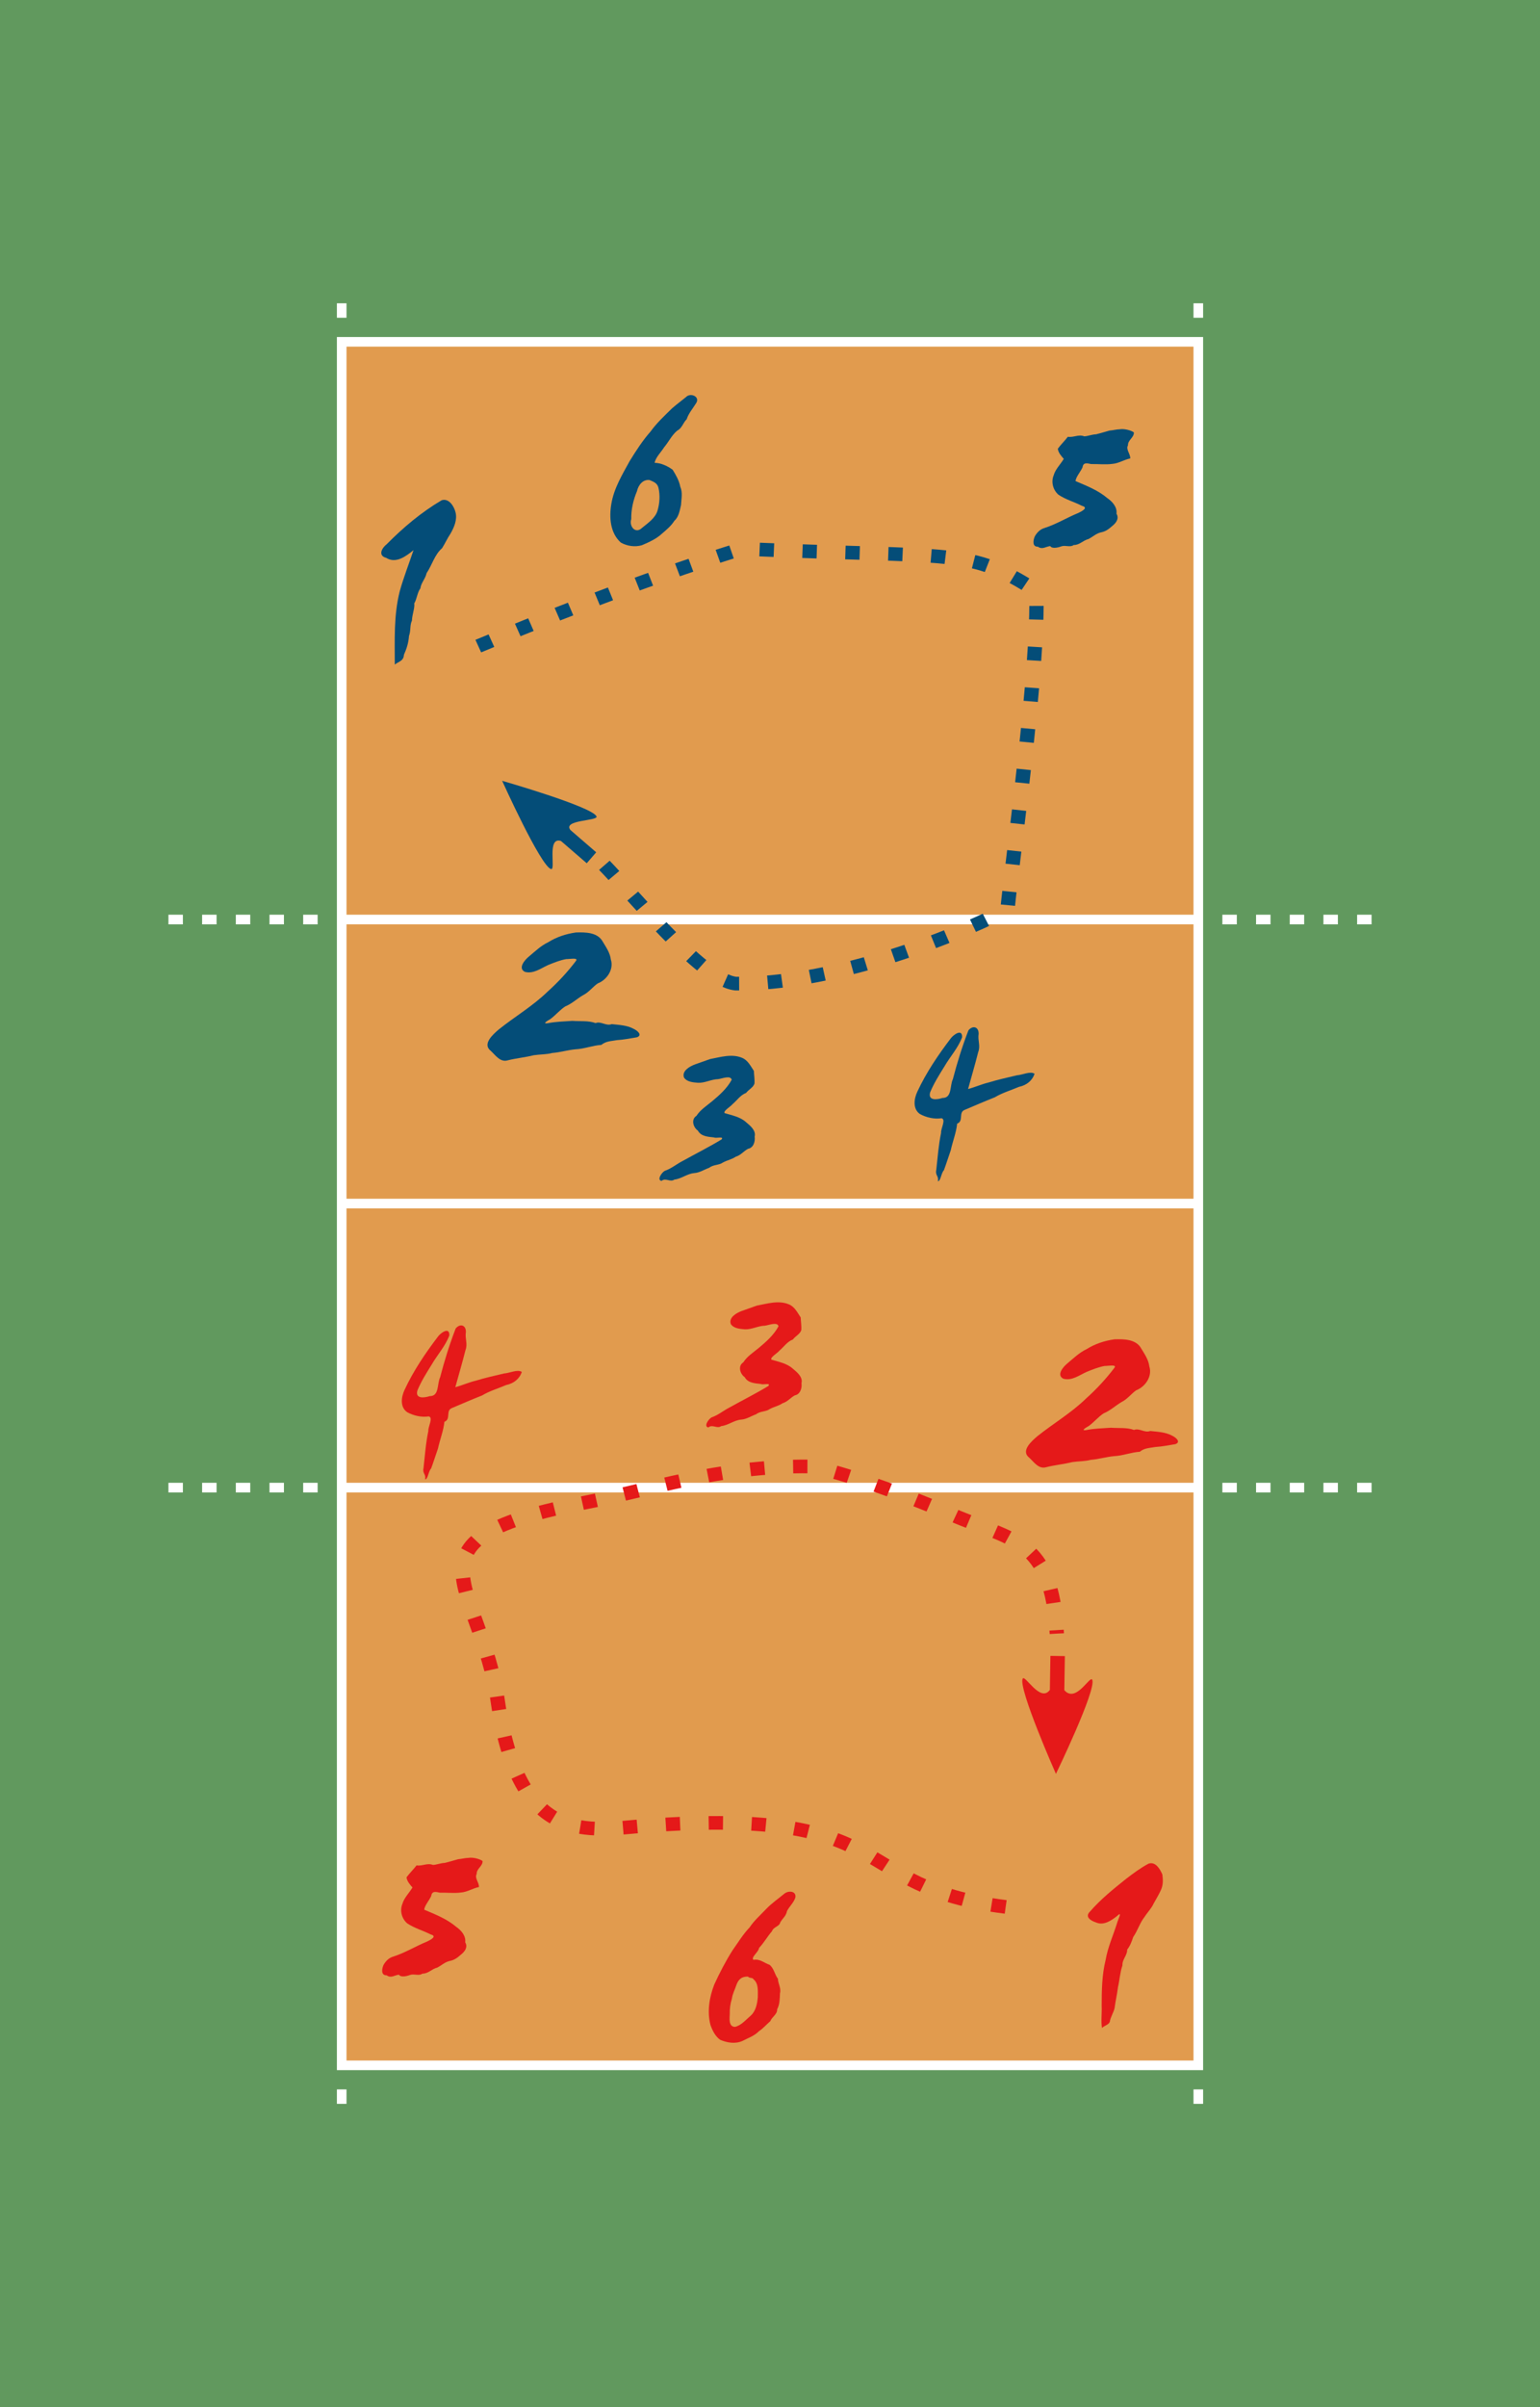 <?xml version="1.0" encoding="UTF-8" standalone="no"?>
<!-- Created with Inkscape (http://www.inkscape.org/) -->
<svg
   xmlns:dc="http://purl.org/dc/elements/1.1/"
   xmlns:cc="http://web.resource.org/cc/"
   xmlns:rdf="http://www.w3.org/1999/02/22-rdf-syntax-ns#"
   xmlns:svg="http://www.w3.org/2000/svg"
   xmlns="http://www.w3.org/2000/svg"
   xmlns:sodipodi="http://inkscape.sourceforge.net/DTD/sodipodi-0.dtd"
   xmlns:inkscape="http://www.inkscape.org/namespaces/inkscape"
   width="566.93"
   height="885.83"
   id="svg2"
   sodipodi:version="0.32"
   inkscape:version="0.43"
   sodipodi:docbase="/cds/tmp"
   sodipodi:docname="VolleyballRotation.svg"
   version="1.0">
  <defs
     id="defs4" />
  <sodipodi:namedview
     id="base"
     pagecolor="#ffffff"
     bordercolor="#666666"
     borderopacity="1.0"
     inkscape:pageopacity="1"
     inkscape:pageshadow="2"
     inkscape:zoom="0.52784375"
     inkscape:cx="283.46457"
     inkscape:cy="634.62581"
     inkscape:document-units="cm"
     inkscape:current-layer="layer3"
     inkscape:window-width="942"
     inkscape:window-height="877"
     inkscape:window-x="328"
     inkscape:window-y="0"
     showguides="true"
     inkscape:guide-bbox="true" />
  <g
     inkscape:label="Campo"
     inkscape:groupmode="layer"
     id="layer1"
     style="display:inline">
    <path
       style="color:#000000;fill:#61995e;fill-opacity:1;fill-rule:evenodd;stroke:none;stroke-width:1;stroke-linecap:butt;stroke-linejoin:miter;marker:none;marker-start:none;marker-mid:none;marker-end:none;stroke-miterlimit:4;stroke-dashoffset:0;stroke-opacity:1;visibility:visible;display:inline;overflow:visible"
       d="M 2.0545631e-17,2e-05 L 569.188,2e-05 L 569.188,885.83 L 2.0545631e-17,885.83 L 2.0545631e-17,2e-05 z "
       id="rect6643" />
    <g
       id="g11131"
       transform="matrix(0,1,1,0,-216.789,41.942)" />
    <g
       id="g14002"
       transform="matrix(1,0,0,0.333,-217.55,343.265)" />
    <g
       style="display:inline"
       id="g11144"
       transform="translate(-190.535,46.82)">
      <path
         id="rect1307"
         d="M 316.323,78.968 L 631.677,78.968 L 631.677,713.22 L 316.323,713.22 L 316.323,78.968 z "
         style="color:#000000;fill:#e19b4e;fill-opacity:1;fill-rule:evenodd;stroke:#ffffff;stroke-width:3.543;stroke-linecap:butt;stroke-linejoin:miter;marker:none;marker-start:none;marker-mid:none;marker-end:none;stroke-miterlimit:4;stroke-dashoffset:0;stroke-opacity:1;visibility:visible;display:inline;overflow:visible" />
      <g
         id="g14014"
         transform="translate(0,53.15)">
        <g
           id="g11033"
           transform="matrix(0.5,0,0,1,194.805,-268.766)">
          <path
             id="path11037"
             d="M 140.279,505.411 L 150.909,505.411 L 150.909,508.955 L 140.279,508.955 L 140.279,505.411 z "
             style="color:#000000;fill:#ffffff;fill-opacity:1;fill-rule:evenodd;stroke:none;stroke-width:1;stroke-linecap:butt;stroke-linejoin:miter;marker:none;marker-start:none;marker-mid:none;marker-end:none;stroke-miterlimit:4;stroke-dashoffset:0;stroke-opacity:1;visibility:visible;display:inline;overflow:visible" />
          <path
             id="path11041"
             d="M 165.082,505.411 L 175.712,505.411 L 175.712,508.955 L 165.082,508.955 L 165.082,505.411 z "
             style="color:#000000;fill:#ffffff;fill-opacity:1;fill-rule:evenodd;stroke:none;stroke-width:1;stroke-linecap:butt;stroke-linejoin:miter;marker:none;marker-start:none;marker-mid:none;marker-end:none;stroke-miterlimit:4;stroke-dashoffset:0;stroke-opacity:1;visibility:visible;display:inline;overflow:visible" />
          <path
             id="path11045"
             d="M 115.476,505.411 L 126.106,505.411 L 126.106,508.955 L 115.476,508.955 L 115.476,505.411 z "
             style="color:#000000;fill:#ffffff;fill-opacity:1;fill-rule:evenodd;stroke:none;stroke-width:1;stroke-linecap:butt;stroke-linejoin:miter;marker:none;marker-start:none;marker-mid:none;marker-end:none;stroke-miterlimit:4;stroke-dashoffset:0;stroke-opacity:1;visibility:visible;display:inline;overflow:visible" />
          <path
             id="path11049"
             d="M 189.885,505.411 L 200.515,505.411 L 200.515,508.955 L 189.885,508.955 L 189.885,505.411 z "
             style="color:#000000;fill:#ffffff;fill-opacity:1;fill-rule:evenodd;stroke:none;stroke-width:1;stroke-linecap:butt;stroke-linejoin:miter;marker:none;marker-start:none;marker-mid:none;marker-end:none;stroke-miterlimit:4;stroke-dashoffset:0;stroke-opacity:1;visibility:visible;display:inline;overflow:visible" />
          <path
             id="path11053"
             d="M 214.689,505.411 L 225.318,505.411 L 225.318,508.955 L 214.689,508.955 L 214.689,505.411 z "
             style="color:#000000;fill:#ffffff;fill-opacity:1;fill-rule:evenodd;stroke:none;stroke-width:1;stroke-linecap:butt;stroke-linejoin:miter;marker:none;marker-start:none;marker-mid:none;marker-end:none;stroke-miterlimit:4;stroke-dashoffset:0;stroke-opacity:1;visibility:visible;display:inline;overflow:visible" />
        </g>
        <g
           id="g11055"
           transform="matrix(-0.5,0,0,1,753.195,-268.766)">
          <path
             id="path11059"
             d="M 140.279,505.411 L 150.909,505.411 L 150.909,508.955 L 140.279,508.955 L 140.279,505.411 z "
             style="color:#000000;fill:#ffffff;fill-opacity:1;fill-rule:evenodd;stroke:none;stroke-width:1;stroke-linecap:butt;stroke-linejoin:miter;marker:none;marker-start:none;marker-mid:none;marker-end:none;stroke-miterlimit:4;stroke-dashoffset:0;stroke-opacity:1;visibility:visible;display:inline;overflow:visible" />
          <path
             id="path11063"
             d="M 165.082,505.411 L 175.712,505.411 L 175.712,508.955 L 165.082,508.955 L 165.082,505.411 z "
             style="color:#000000;fill:#ffffff;fill-opacity:1;fill-rule:evenodd;stroke:none;stroke-width:1;stroke-linecap:butt;stroke-linejoin:miter;marker:none;marker-start:none;marker-mid:none;marker-end:none;stroke-miterlimit:4;stroke-dashoffset:0;stroke-opacity:1;visibility:visible;display:inline;overflow:visible" />
          <path
             id="path11067"
             d="M 115.476,505.411 L 126.106,505.411 L 126.106,508.955 L 115.476,508.955 L 115.476,505.411 z "
             style="color:#000000;fill:#ffffff;fill-opacity:1;fill-rule:evenodd;stroke:none;stroke-width:1;stroke-linecap:butt;stroke-linejoin:miter;marker:none;marker-start:none;marker-mid:none;marker-end:none;stroke-miterlimit:4;stroke-dashoffset:0;stroke-opacity:1;visibility:visible;display:inline;overflow:visible" />
          <path
             id="path11071"
             d="M 189.885,505.411 L 200.515,505.411 L 200.515,508.955 L 189.885,508.955 L 189.885,505.411 z "
             style="color:#000000;fill:#ffffff;fill-opacity:1;fill-rule:evenodd;stroke:none;stroke-width:1;stroke-linecap:butt;stroke-linejoin:miter;marker:none;marker-start:none;marker-mid:none;marker-end:none;stroke-miterlimit:4;stroke-dashoffset:0;stroke-opacity:1;visibility:visible;display:inline;overflow:visible" />
          <path
             id="path11075"
             d="M 214.689,505.411 L 225.318,505.411 L 225.318,508.955 L 214.689,508.955 L 214.689,505.411 z "
             style="color:#000000;fill:#ffffff;fill-opacity:1;fill-rule:evenodd;stroke:none;stroke-width:1;stroke-linecap:butt;stroke-linejoin:miter;marker:none;marker-start:none;marker-mid:none;marker-end:none;stroke-miterlimit:4;stroke-dashoffset:0;stroke-opacity:1;visibility:visible;display:inline;overflow:visible" />
        </g>
      </g>
      <g
         transform="matrix(0,-1,1,0,98.565,750.245)"
         id="g11121">
        <path
           id="path11119"
           d="M 685.451,531.341 L 680.136,531.341 L 680.136,534.884 L 685.451,534.884 L 685.451,531.341 z "
           style="color:#000000;fill:#ffffff;fill-opacity:1;fill-rule:evenodd;stroke:none;stroke-width:1;stroke-linecap:butt;stroke-linejoin:miter;marker:none;marker-start:none;marker-mid:none;marker-end:none;stroke-miterlimit:4;stroke-dashoffset:0;stroke-opacity:1;visibility:visible;display:inline;overflow:visible" />
      </g>
      <g
         transform="matrix(0,-1,1,0,-216.789,750.245)"
         id="g11125">
        <path
           id="path11129"
           d="M 685.451,531.341 L 680.136,531.341 L 680.136,534.884 L 685.451,534.884 L 685.451,531.341 z "
           style="color:#000000;fill:#ffffff;fill-opacity:1;fill-rule:evenodd;stroke:none;stroke-width:1;stroke-linecap:butt;stroke-linejoin:miter;marker:none;marker-start:none;marker-mid:none;marker-end:none;stroke-miterlimit:4;stroke-dashoffset:0;stroke-opacity:1;visibility:visible;display:inline;overflow:visible" />
      </g>
      <path
         id="path11135"
         d="M 685.451,531.341 L 680.136,531.341 L 680.136,534.884 L 685.451,534.884 L 685.451,531.341 z "
         style="color:#000000;fill:#ffffff;fill-opacity:1;fill-rule:evenodd;stroke:none;stroke-width:1;stroke-linecap:butt;stroke-linejoin:miter;marker:none;marker-start:none;marker-mid:none;marker-end:none;stroke-miterlimit:4;stroke-dashoffset:0;stroke-opacity:1;visibility:visible;display:inline;overflow:visible"
         transform="matrix(0,1,1,0,-216.789,41.942)" />
      <g
         transform="matrix(0,1,1,0,98.565,41.942)"
         id="g11137">
        <path
           id="path11141"
           d="M 685.451,531.341 L 680.136,531.341 L 680.136,534.884 L 685.451,534.884 L 685.451,531.341 z "
           style="color:#000000;fill:#ffffff;fill-opacity:1;fill-rule:evenodd;stroke:none;stroke-width:1;stroke-linecap:butt;stroke-linejoin:miter;marker:none;marker-start:none;marker-mid:none;marker-end:none;stroke-miterlimit:4;stroke-dashoffset:0;stroke-opacity:1;visibility:visible;display:inline;overflow:visible" />
      </g>
      <g
         id="g14031"
         transform="translate(0,262.205)">
        <g
           id="g14035"
           transform="matrix(0.5,0,0,1,194.805,-268.766)">
          <path
             id="path14037"
             d="M 140.279,505.411 L 150.909,505.411 L 150.909,508.955 L 140.279,508.955 L 140.279,505.411 z "
             style="color:#000000;fill:#ffffff;fill-opacity:1;fill-rule:evenodd;stroke:none;stroke-width:1;stroke-linecap:butt;stroke-linejoin:miter;marker:none;marker-start:none;marker-mid:none;marker-end:none;stroke-miterlimit:4;stroke-dashoffset:0;stroke-opacity:1;visibility:visible;display:inline;overflow:visible" />
          <path
             id="path14039"
             d="M 165.082,505.411 L 175.712,505.411 L 175.712,508.955 L 165.082,508.955 L 165.082,505.411 z "
             style="color:#000000;fill:#ffffff;fill-opacity:1;fill-rule:evenodd;stroke:none;stroke-width:1;stroke-linecap:butt;stroke-linejoin:miter;marker:none;marker-start:none;marker-mid:none;marker-end:none;stroke-miterlimit:4;stroke-dashoffset:0;stroke-opacity:1;visibility:visible;display:inline;overflow:visible" />
          <path
             id="path14041"
             d="M 115.476,505.411 L 126.106,505.411 L 126.106,508.955 L 115.476,508.955 L 115.476,505.411 z "
             style="color:#000000;fill:#ffffff;fill-opacity:1;fill-rule:evenodd;stroke:none;stroke-width:1;stroke-linecap:butt;stroke-linejoin:miter;marker:none;marker-start:none;marker-mid:none;marker-end:none;stroke-miterlimit:4;stroke-dashoffset:0;stroke-opacity:1;visibility:visible;display:inline;overflow:visible" />
          <path
             id="path14043"
             d="M 189.885,505.411 L 200.515,505.411 L 200.515,508.955 L 189.885,508.955 L 189.885,505.411 z "
             style="color:#000000;fill:#ffffff;fill-opacity:1;fill-rule:evenodd;stroke:none;stroke-width:1;stroke-linecap:butt;stroke-linejoin:miter;marker:none;marker-start:none;marker-mid:none;marker-end:none;stroke-miterlimit:4;stroke-dashoffset:0;stroke-opacity:1;visibility:visible;display:inline;overflow:visible" />
          <path
             id="path14045"
             d="M 214.689,505.411 L 225.318,505.411 L 225.318,508.955 L 214.689,508.955 L 214.689,505.411 z "
             style="color:#000000;fill:#ffffff;fill-opacity:1;fill-rule:evenodd;stroke:none;stroke-width:1;stroke-linecap:butt;stroke-linejoin:miter;marker:none;marker-start:none;marker-mid:none;marker-end:none;stroke-miterlimit:4;stroke-dashoffset:0;stroke-opacity:1;visibility:visible;display:inline;overflow:visible" />
        </g>
        <g
           id="g14047"
           transform="matrix(-0.5,0,0,1,753.195,-268.766)">
          <path
             id="path14049"
             d="M 140.279,505.411 L 150.909,505.411 L 150.909,508.955 L 140.279,508.955 L 140.279,505.411 z "
             style="color:#000000;fill:#ffffff;fill-opacity:1;fill-rule:evenodd;stroke:none;stroke-width:1;stroke-linecap:butt;stroke-linejoin:miter;marker:none;marker-start:none;marker-mid:none;marker-end:none;stroke-miterlimit:4;stroke-dashoffset:0;stroke-opacity:1;visibility:visible;display:inline;overflow:visible" />
          <path
             id="path14051"
             d="M 165.082,505.411 L 175.712,505.411 L 175.712,508.955 L 165.082,508.955 L 165.082,505.411 z "
             style="color:#000000;fill:#ffffff;fill-opacity:1;fill-rule:evenodd;stroke:none;stroke-width:1;stroke-linecap:butt;stroke-linejoin:miter;marker:none;marker-start:none;marker-mid:none;marker-end:none;stroke-miterlimit:4;stroke-dashoffset:0;stroke-opacity:1;visibility:visible;display:inline;overflow:visible" />
          <path
             id="path14053"
             d="M 115.476,505.411 L 126.106,505.411 L 126.106,508.955 L 115.476,508.955 L 115.476,505.411 z "
             style="color:#000000;fill:#ffffff;fill-opacity:1;fill-rule:evenodd;stroke:none;stroke-width:1;stroke-linecap:butt;stroke-linejoin:miter;marker:none;marker-start:none;marker-mid:none;marker-end:none;stroke-miterlimit:4;stroke-dashoffset:0;stroke-opacity:1;visibility:visible;display:inline;overflow:visible" />
          <path
             id="path14055"
             d="M 189.885,505.411 L 200.515,505.411 L 200.515,508.955 L 189.885,508.955 L 189.885,505.411 z "
             style="color:#000000;fill:#ffffff;fill-opacity:1;fill-rule:evenodd;stroke:none;stroke-width:1;stroke-linecap:butt;stroke-linejoin:miter;marker:none;marker-start:none;marker-mid:none;marker-end:none;stroke-miterlimit:4;stroke-dashoffset:0;stroke-opacity:1;visibility:visible;display:inline;overflow:visible" />
          <path
             id="path14057"
             d="M 214.689,505.411 L 225.318,505.411 L 225.318,508.955 L 214.689,508.955 L 214.689,505.411 z "
             style="color:#000000;fill:#ffffff;fill-opacity:1;fill-rule:evenodd;stroke:none;stroke-width:1;stroke-linecap:butt;stroke-linejoin:miter;marker:none;marker-start:none;marker-mid:none;marker-end:none;stroke-miterlimit:4;stroke-dashoffset:0;stroke-opacity:1;visibility:visible;display:inline;overflow:visible" />
        </g>
      </g>
      <path
         id="path11029"
         d="M 316.323,394.322 L 631.677,394.322 L 631.677,397.865 L 316.323,397.865 L 316.323,394.322 z "
         style="color:#000000;fill:#ffffff;fill-opacity:1;fill-rule:evenodd;stroke:none;stroke-width:1;stroke-linecap:butt;stroke-linejoin:miter;marker:none;marker-start:none;marker-mid:none;marker-end:none;stroke-miterlimit:4;stroke-dashoffset:0;stroke-opacity:1;visibility:visible;display:inline;overflow:visible" />
      <path
         id="path14942"
         d="M 316.323,498.85 L 631.677,498.85 L 631.677,502.393 L 316.323,502.393 L 316.323,498.85 z "
         style="color:#000000;fill:#ffffff;fill-opacity:1;fill-rule:evenodd;stroke:none;stroke-width:1;stroke-linecap:butt;stroke-linejoin:miter;marker:none;marker-start:none;marker-mid:none;marker-end:none;stroke-miterlimit:4;stroke-dashoffset:0;stroke-opacity:1;visibility:visible;display:inline;overflow:visible" />
      <path
         id="path14944"
         d="M 316.323,289.795 L 631.677,289.795 L 631.677,293.338 L 316.323,293.338 L 316.323,289.795 z "
         style="color:#000000;fill:#ffffff;fill-opacity:1;fill-rule:evenodd;stroke:none;stroke-width:1;stroke-linecap:butt;stroke-linejoin:miter;marker:none;marker-start:none;marker-mid:none;marker-end:none;stroke-miterlimit:4;stroke-dashoffset:0;stroke-opacity:1;visibility:visible;display:inline;overflow:visible" />
    </g>
    <rect
       style="opacity:1;color:#000000;fill:#61995e;fill-opacity:1;fill-rule:evenodd;stroke:none;stroke-width:1;stroke-linecap:butt;stroke-linejoin:miter;marker:none;marker-start:none;marker-mid:none;marker-end:none;stroke-miterlimit:4;stroke-dasharray:none;stroke-dashoffset:0;stroke-opacity:1;visibility:visible;display:inline;overflow:visible"
       id="rect5767"
       x="-320.499"
       y="184.892"
       width="0"
       height="0" />
  </g>
  <g
     inkscape:groupmode="layer"
     id="layer3"
     inkscape:label="Objetos"
     style="display:inline">
    <path
       style="font-size:92px;font-style:normal;font-variant:normal;font-weight:normal;font-stretch:normal;text-align:start;line-height:125%;writing-mode:lr-tb;text-anchor:start;fill:#044d78;fill-opacity:1;stroke:none;stroke-width:1px;stroke-linecap:butt;stroke-linejoin:miter;stroke-opacity:1;font-family:Smudger LET"
       d="M 219.605,143.087 C 222.313,142.224 224.212,145.428 224.719,147.613 C 225.367,150.243 224.193,153.081 222.765,155.512 C 221.69,157.072 220.95,158.814 219.74,160.741 C 217.004,163.081 216.064,166.925 214.055,169.902 C 213.564,172.089 212.034,173.389 211.744,175.555 C 210.666,176.889 210.413,179.639 209.498,181.046 C 209.75,182.76 208.705,185.172 208.645,187.38 C 207.806,189.198 208.315,190.908 207.566,193.04 C 207.393,195.524 206.713,197.714 205.707,199.94 C 205.592,202.305 203.696,202.435 202.331,203.571 C 202.338,194.633 201.91,185.363 204.17,176.547 C 205.597,171.447 207.544,166.486 209.229,161.46 C 206.465,163.694 202.754,166.546 199.159,164.278 C 196.092,163.498 197.507,160.696 199.34,159.293 C 205.399,153.155 212.152,147.459 219.605,143.087 z "
       id="text1944"
       transform="translate(-57,41)" />
    <path
       style="font-size:92px;font-style:normal;font-variant:normal;font-weight:normal;font-stretch:normal;text-align:start;line-height:125%;writing-mode:lr-tb;text-anchor:start;fill:#044d78;fill-opacity:1;stroke:none;stroke-width:1px;stroke-linecap:butt;stroke-linejoin:miter;stroke-opacity:1;display:inline;font-family:Smudger LET"
       d="M 211.475,171.387 C 208.972,171.068 207.313,173.319 206.839,175.509 C 205.476,178.748 204.662,182.25 204.737,185.778 C 203.881,188.33 206.216,191.382 208.671,189.026 C 210.858,187.207 213.543,185.493 214.418,182.627 C 215.2,179.918 215.398,176.957 214.745,174.206 C 214.29,172.412 212.872,172.014 211.475,171.387 z M 224.861,140.885 C 226.535,139.068 230.331,140.74 228.534,143.23 C 227.346,145.144 225.845,146.847 225.142,149.011 C 223.808,150.3 223.417,152.345 221.681,153.187 C 219.664,154.843 218.506,157.36 216.817,159.362 C 215.668,161.198 213.776,162.949 213.334,165.051 C 215.59,165.077 218.101,166.208 219.975,167.599 C 221.177,169.537 222.363,171.598 222.781,173.827 C 223.732,175.996 223.178,178.323 223.06,180.587 C 222.557,182.666 222.248,184.932 220.57,186.443 C 219.425,188.277 217.721,189.672 216.083,191.085 C 213.96,193.056 211.285,194.264 208.643,195.378 C 206.089,196.13 203.191,195.693 200.899,194.401 C 196.969,190.914 196.569,185.104 197.399,180.235 C 198.325,174.469 201.425,169.403 204.184,164.36 C 206.503,160.615 208.898,156.868 211.824,153.561 C 214.098,150.397 216.981,147.725 219.755,145.005 C 221.396,143.557 223.175,142.279 224.861,140.885 z "
       id="text2835"
       transform="translate(27.65,5.266)" />
    <path
       style="font-size:92px;font-style:normal;font-variant:normal;font-weight:normal;font-stretch:normal;text-align:start;line-height:125%;writing-mode:lr-tb;text-anchor:start;fill:#044d78;fill-opacity:1;stroke:none;stroke-width:1px;stroke-linecap:butt;stroke-linejoin:miter;stroke-opacity:1;display:inline;font-family:Smudger LET"
       d="M 226.613,148.702 C 228.144,148.432 230.731,149.064 231.758,149.853 C 231.905,151.72 229.499,152.688 229.607,154.601 C 228.723,156.155 230.528,157.739 230.432,159.438 C 228.175,159.866 226.238,161.258 223.856,161.442 C 221.274,161.792 218.652,161.449 216.051,161.511 C 214.584,161.211 213.123,160.782 212.871,162.71 C 212.148,164.353 210.331,166.369 210.311,167.784 C 214.385,169.524 218.597,171.143 222.013,174.057 C 223.862,175.314 225.687,177.377 225.368,179.766 C 226.434,181.574 225.249,183.148 223.82,184.294 C 222.471,185.47 221.375,186.336 219.56,186.665 C 217.842,187.084 216.556,188.342 215.048,189.102 C 213.103,189.547 211.776,191.345 209.631,191.299 C 208.306,192.26 206.655,191.273 205.088,191.781 C 203.728,192.313 201.581,192.716 200.997,191.696 C 199.365,191.83 198.101,193.113 196.445,191.919 C 194.207,191.986 194.727,189.328 195.314,188.088 C 196.139,186.673 197.27,185.469 198.982,185.003 C 203.298,183.602 207.199,181.186 211.386,179.475 C 212.574,178.888 215.239,177.559 212.644,176.873 C 209.804,175.42 206.628,174.57 203.985,172.774 C 202.01,171.047 201.241,168.146 202.227,165.701 C 202.888,163.354 204.779,161.613 205.963,159.59 C 205.059,158.576 203.921,157.309 203.773,155.86 C 204.877,154.34 206.466,152.81 207.455,151.47 C 209.614,151.807 211.384,150.466 213.491,151.299 C 214.703,151.28 216.317,150.606 217.827,150.559 C 219.457,150.178 221.113,149.639 222.803,149.187 C 224.081,149.098 225.328,148.725 226.613,148.702 z "
       id="text2839"
       transform="translate(185.65,9.266)" />
    <path
       style="font-size:92px;font-style:normal;font-variant:normal;font-weight:normal;font-stretch:normal;text-align:start;line-height:125%;writing-mode:lr-tb;text-anchor:start;fill:#044d78;fill-opacity:1;stroke:none;stroke-width:1px;stroke-linecap:butt;stroke-linejoin:miter;stroke-opacity:1;display:inline;font-family:Smudger LET"
       d="M 216.865,147.893 C 218.43,145.987 220.673,146.539 220.621,149.19 C 220.231,151.683 221.383,153.501 220.458,155.918 C 219.313,160.472 217.976,164.974 216.73,169.501 C 219.319,168.804 221.719,167.701 224.328,167.081 C 227.722,166.016 231.244,165.285 234.714,164.439 C 236.743,164.323 239.674,162.805 241.202,163.879 C 240.367,166.433 238.264,168.108 235.49,168.687 C 232.525,169.959 229.33,170.881 226.583,172.534 C 222.811,174.029 219.079,175.645 215.338,177.227 C 213.168,178.237 215.168,181.319 212.711,182.228 C 212.385,185.53 211.063,188.762 210.355,192.047 C 209.498,194.493 208.727,196.984 207.828,199.395 C 206.812,200.391 206.66,203.465 205.606,203.414 C 206.019,201.408 204.57,201.358 205.027,199.241 C 205.539,194.699 205.85,190.12 206.8,185.637 C 206.643,184.081 208.727,180.649 206.951,180.244 C 204.329,180.647 201.402,179.999 199.031,178.71 C 196.269,176.812 196.823,173.025 198.089,170.397 C 201.35,163.394 205.714,156.96 210.384,150.825 C 211.418,149.439 214.661,147.161 214.529,150.457 C 213.046,154.393 210.135,157.557 208.037,161.166 C 206.126,164.248 204.16,167.344 202.776,170.701 C 201.871,173.87 205.334,173.437 207.299,172.784 C 210.901,172.833 209.961,168.263 211.137,165.857 C 212.719,159.774 214.598,153.757 216.865,147.893 z "
       id="text2843"
       transform="translate(139.65,231.266)" />
    <path
       style="font-size:92px;font-style:normal;font-variant:normal;font-weight:normal;font-stretch:normal;text-align:start;line-height:125%;writing-mode:lr-tb;text-anchor:start;fill:#044d78;fill-opacity:1;stroke:none;stroke-width:1px;stroke-linecap:butt;stroke-linejoin:miter;stroke-opacity:1;display:inline;font-family:Smudger LET"
       d="M 209.723,152.475 C 213.596,151.748 217.798,150.403 221.621,152.049 C 223.694,152.96 224.689,155.051 225.876,156.825 C 225.937,158.392 226.222,159.979 226.087,161.535 C 225.555,163.022 223.92,163.694 222.996,164.949 C 220.934,165.676 219.579,167.775 218.098,168.99 C 217.309,169.996 214.571,171.497 215.088,172.35 C 217.797,173.186 220.775,173.703 222.947,175.651 C 224.503,176.952 226.744,178.729 226.167,181.01 C 226.427,182.891 225.678,185.139 223.738,185.489 C 222.149,186.32 221.054,187.867 219.235,188.381 C 217.727,189.418 216.051,189.677 214.49,190.536 C 213.055,191.576 210.965,191.261 209.471,192.455 C 207.501,193.171 205.921,194.304 203.882,194.43 C 201.297,194.668 199.158,196.549 196.62,196.814 C 195.062,197.928 193.409,196.004 191.892,197.308 C 190.079,196.986 191.908,194.232 193.089,193.593 C 195.505,192.794 197.472,191.068 199.73,189.932 C 204.471,187.29 209.349,184.858 213.982,182.042 C 215.013,180.773 211.915,181.723 211.261,181.316 C 209.093,181.068 206.433,180.982 205.264,178.796 C 203.518,177.598 202.693,174.643 204.744,173.358 C 206.144,171.163 208.412,169.727 210.397,168.088 C 213.17,165.783 215.981,163.295 217.713,160.086 C 217.325,158.327 214.086,159.696 212.707,159.859 C 210.189,159.914 207.851,161.31 205.351,161.197 C 203.526,161.043 201.226,160.922 200.139,159.237 C 199.298,156.795 202.31,155.134 204.219,154.429 C 206.054,153.778 207.888,153.127 209.723,152.475 z "
       id="text2847"
       transform="translate(51.65,237.266)" />
    <path
       style="font-size:92px;font-style:normal;font-variant:normal;font-weight:normal;font-stretch:normal;text-align:start;line-height:125%;writing-mode:lr-tb;text-anchor:start;fill:#044d78;fill-opacity:1;stroke:none;stroke-width:1px;stroke-linecap:butt;stroke-linejoin:miter;stroke-opacity:1;display:inline;font-family:Smudger LET"
       d="M 227.377,148.881 C 230.843,148.77 235.376,148.785 237.257,152.285 C 238.504,154.361 239.93,156.395 240.223,158.835 C 241.422,162.459 238.741,166.36 235.385,167.633 C 233.476,168.967 232.172,170.886 229.967,171.974 C 227.749,173.273 225.847,175.13 223.426,176.106 C 221.41,177.422 219.92,179.304 217.934,180.772 C 217.269,181.158 214.719,182.56 216.901,182.291 C 219.963,181.682 222.954,181.638 226.073,181.412 C 229.019,181.636 231.955,181.252 234.61,182.235 C 236.514,181.421 238.516,183.428 240.556,182.607 C 243.225,182.908 246.136,183.007 248.511,184.289 C 250.19,185.068 251.928,186.72 249.789,187.461 C 247.322,187.873 244.907,188.352 242.453,188.501 C 240.522,188.871 238.411,188.823 236.721,190.255 C 233.51,190.458 230.471,191.719 227.244,191.872 C 224.351,192.135 221.577,193.004 218.677,193.229 C 216.434,193.821 214.115,193.71 211.845,194.06 C 208.692,194.848 205.432,195.134 202.286,195.93 C 199.474,196.781 197.75,194.011 195.968,192.399 C 192.795,189.903 196.922,186.326 198.976,184.559 C 204.895,179.827 211.497,175.96 216.95,170.647 C 220.781,167.206 224.325,163.396 227.428,159.282 C 228.3,158.013 224.746,158.742 223.796,158.676 C 221.569,159.069 219.328,159.973 217.163,160.852 C 214.475,162.063 211.649,164.25 208.557,163.367 C 205.922,162.033 208.511,158.995 210.026,157.768 C 212.307,155.854 214.455,153.758 217.183,152.463 C 220.252,150.53 223.791,149.382 227.377,148.881 z "
       id="text2851"
       transform="translate(-15.35,194.266)" />
    <path
       style="font-size:92px;font-style:normal;font-variant:normal;font-weight:normal;font-stretch:normal;text-align:start;line-height:125%;writing-mode:lr-tb;text-anchor:start;fill:#e51919;fill-opacity:1;stroke:none;stroke-width:1px;stroke-linecap:butt;stroke-linejoin:miter;stroke-opacity:1;display:inline;font-family:Smudger LET"
       d="M 219.605,143.087 C 222.183,142.231 223.828,145.114 224.669,147.084 C 224.927,149.097 225.019,151.023 224.049,152.992 C 223.271,154.695 222.3,156.24 221.461,157.778 C 220.611,159.644 219.227,160.942 218.179,162.604 C 216.364,164.863 215.604,167.718 213.945,170.085 C 213.372,171.813 212.808,173.329 211.713,174.739 C 211.832,176.74 209.835,178.36 209.976,180.535 C 209.1,183.085 208.926,185.974 208.33,188.56 C 208.053,191.018 207.412,193.637 207.085,196.248 C 206.689,197.966 205.604,199.462 205.324,201.289 C 204.968,202.387 203.27,202.673 202.447,203.581 C 202.038,201.035 202.457,198.096 202.332,195.404 C 202.346,189.757 202.419,184.053 203.782,178.541 C 204.572,173.901 206.538,169.581 207.953,165.114 C 208.207,163.877 210.26,160.169 207.973,162.388 C 205.843,164.063 203.022,165.992 200.228,164.724 C 198.327,164.113 195.994,162.691 198.043,160.713 C 201.953,156.194 206.653,152.423 211.311,148.697 C 213.967,146.661 216.643,144.668 219.605,143.087 z "
       id="text2959"
       transform="translate(203.235,542.725)" />
    <path
       style="font-size:92px;font-style:normal;font-variant:normal;font-weight:normal;font-stretch:normal;text-align:start;line-height:125%;writing-mode:lr-tb;text-anchor:start;fill:#e51919;fill-opacity:1;stroke:none;stroke-width:1px;stroke-linecap:butt;stroke-linejoin:miter;stroke-opacity:1;display:inline;font-family:Smudger LET"
       d="M 211.475,171.387 C 209.149,171.335 207.926,172.401 207.167,174.59 C 206.634,176.248 205.775,177.755 205.551,179.502 C 204.955,181.456 204.721,183.126 204.773,185.093 C 204.708,186.764 204.265,189.854 206.676,189.889 C 208.946,189.421 210.705,187.258 212.483,185.764 C 214.371,184.069 214.884,181.363 215.094,178.955 C 215.063,176.74 215.446,174.028 213.559,172.431 C 213.142,171.613 212.024,172.117 211.475,171.387 z M 224.861,140.885 C 226.268,139.711 229.253,139.783 228.938,142.206 C 228.411,144.117 226.749,145.487 225.844,147.267 C 225.387,149.329 224.441,149.611 223.355,151.439 C 223.04,153.011 220.883,153.018 220.288,154.724 C 218.59,156.664 217.351,158.965 215.562,160.831 C 215.37,162.39 212.44,164.3 213.485,165.237 C 215.876,164.782 217.427,166.382 219.416,167.059 C 221.076,168.391 221.281,170.645 222.496,172.185 C 222.504,173.934 223.778,175.674 223.251,177.553 C 223.158,179.622 223.185,181.609 222.202,183.447 C 222.306,185.27 220.317,186.181 219.685,187.809 C 218.284,188.983 217.082,190.466 215.51,191.489 C 213.752,193.284 211.516,193.977 209.388,195.098 C 206.775,196.243 203.766,195.741 201.228,194.651 C 199.428,193.369 198.402,191.262 197.671,189.231 C 196.363,184.277 197.247,178.973 199.078,174.268 C 201.071,169.951 203.253,165.709 205.811,161.695 C 207.827,158.862 209.633,155.835 212.048,153.324 C 213.735,150.757 216.083,148.746 218.174,146.516 C 220.193,144.401 222.614,142.742 224.861,140.885 z "
       id="text2963"
       transform="translate(63.886,555.99)" />
    <path
       style="font-size:92px;font-style:normal;font-variant:normal;font-weight:normal;font-stretch:normal;text-align:start;line-height:125%;writing-mode:lr-tb;text-anchor:start;fill:#e51919;fill-opacity:1;stroke:none;stroke-width:1px;stroke-linecap:butt;stroke-linejoin:miter;stroke-opacity:1;display:inline;font-family:Smudger LET"
       d="M 226.613,148.702 C 228.144,148.432 230.731,149.064 231.758,149.853 C 231.905,151.72 229.499,152.688 229.607,154.601 C 228.723,156.155 230.528,157.739 230.432,159.438 C 228.175,159.866 226.238,161.258 223.856,161.442 C 221.274,161.792 218.652,161.449 216.051,161.511 C 214.584,161.211 213.123,160.782 212.871,162.71 C 212.148,164.353 210.331,166.369 210.311,167.784 C 214.385,169.524 218.597,171.143 222.013,174.057 C 223.862,175.314 225.687,177.377 225.368,179.766 C 226.434,181.574 225.249,183.148 223.82,184.294 C 222.471,185.47 221.375,186.336 219.56,186.665 C 217.842,187.084 216.556,188.342 215.048,189.102 C 213.103,189.547 211.776,191.345 209.631,191.299 C 208.306,192.26 206.655,191.273 205.088,191.781 C 203.728,192.313 201.581,192.716 200.997,191.696 C 199.365,191.83 198.101,193.113 196.445,191.919 C 194.207,191.986 194.727,189.328 195.314,188.088 C 196.139,186.673 197.27,185.469 198.982,185.003 C 203.298,183.602 207.199,181.186 211.386,179.475 C 212.574,178.888 215.239,177.559 212.644,176.873 C 209.804,175.42 206.628,174.57 203.985,172.774 C 202.01,171.047 201.241,168.146 202.227,165.701 C 202.888,163.354 204.779,161.613 205.963,159.59 C 205.059,158.576 203.921,157.309 203.773,155.86 C 204.877,154.34 206.466,152.81 207.455,151.47 C 209.614,151.807 211.384,150.466 213.491,151.299 C 214.703,151.28 216.317,150.606 217.827,150.559 C 219.457,150.178 221.113,149.639 222.803,149.187 C 224.081,149.098 225.328,148.725 226.613,148.702 z "
       id="text2967"
       transform="translate(-54.114,534.99)" />
    <path
       style="font-size:92px;font-style:normal;font-variant:normal;font-weight:normal;font-stretch:normal;text-align:start;line-height:125%;writing-mode:lr-tb;text-anchor:start;fill:#e51919;fill-opacity:1;stroke:none;stroke-width:1px;stroke-linecap:butt;stroke-linejoin:miter;stroke-opacity:1;display:inline;font-family:Smudger LET"
       d="M 216.865,147.893 C 218.43,145.987 220.673,146.539 220.621,149.19 C 220.231,151.683 221.383,153.501 220.458,155.918 C 219.313,160.472 217.976,164.974 216.73,169.501 C 219.319,168.804 221.719,167.701 224.328,167.081 C 227.722,166.016 231.244,165.285 234.714,164.439 C 236.743,164.323 239.674,162.805 241.202,163.879 C 240.367,166.433 238.264,168.108 235.49,168.687 C 232.525,169.959 229.33,170.881 226.583,172.534 C 222.811,174.029 219.079,175.645 215.338,177.227 C 213.168,178.237 215.168,181.319 212.711,182.228 C 212.385,185.53 211.063,188.762 210.355,192.047 C 209.498,194.493 208.727,196.984 207.828,199.395 C 206.812,200.391 206.66,203.465 205.606,203.414 C 206.019,201.408 204.57,201.358 205.027,199.241 C 205.539,194.699 205.85,190.12 206.8,185.637 C 206.643,184.081 208.727,180.649 206.951,180.244 C 204.329,180.647 201.402,179.999 199.031,178.71 C 196.269,176.812 196.823,173.025 198.089,170.397 C 201.35,163.394 205.714,156.96 210.384,150.825 C 211.418,149.439 214.661,147.161 214.529,150.457 C 213.046,154.393 210.135,157.557 208.037,161.166 C 206.126,164.248 204.16,167.344 202.776,170.701 C 201.871,173.87 205.334,173.437 207.299,172.784 C 210.901,172.833 209.961,168.263 211.137,165.857 C 212.719,159.774 214.598,153.757 216.865,147.893 z "
       id="text2971"
       transform="translate(-49.114,340.99)" />
    <path
       style="font-size:92px;font-style:normal;font-variant:normal;font-weight:normal;font-stretch:normal;text-align:start;line-height:125%;writing-mode:lr-tb;text-anchor:start;fill:#e51919;fill-opacity:1;stroke:none;stroke-width:1px;stroke-linecap:butt;stroke-linejoin:miter;stroke-opacity:1;display:inline;font-family:Smudger LET"
       d="M 209.723,152.475 C 213.596,151.748 217.798,150.403 221.621,152.049 C 223.694,152.96 224.689,155.051 225.876,156.825 C 225.937,158.392 226.222,159.979 226.087,161.535 C 225.555,163.022 223.92,163.694 222.996,164.949 C 220.934,165.676 219.579,167.775 218.098,168.99 C 217.309,169.996 214.571,171.497 215.088,172.35 C 217.797,173.186 220.775,173.703 222.947,175.651 C 224.503,176.952 226.744,178.729 226.167,181.01 C 226.427,182.891 225.678,185.139 223.738,185.489 C 222.149,186.32 221.054,187.867 219.235,188.381 C 217.727,189.418 216.051,189.677 214.49,190.536 C 213.055,191.576 210.965,191.261 209.471,192.455 C 207.501,193.171 205.921,194.304 203.882,194.43 C 201.297,194.668 199.158,196.549 196.62,196.814 C 195.062,197.928 193.409,196.004 191.892,197.308 C 190.079,196.986 191.908,194.232 193.089,193.593 C 195.505,192.794 197.472,191.068 199.73,189.932 C 204.471,187.29 209.349,184.858 213.982,182.042 C 215.013,180.773 211.915,181.723 211.261,181.316 C 209.093,181.068 206.433,180.982 205.264,178.796 C 203.518,177.598 202.693,174.643 204.744,173.358 C 206.144,171.163 208.412,169.727 210.397,168.088 C 213.17,165.783 215.981,163.295 217.713,160.086 C 217.325,158.327 214.086,159.696 212.707,159.859 C 210.189,159.914 207.851,161.31 205.351,161.197 C 203.526,161.043 201.226,160.922 200.139,159.237 C 199.298,156.795 202.31,155.134 204.219,154.429 C 206.054,153.778 207.888,153.127 209.723,152.475 z "
       id="text2975"
       transform="translate(68.886,327.99)" />
    <path
       style="font-size:92px;font-style:normal;font-variant:normal;font-weight:normal;font-stretch:normal;text-align:start;line-height:125%;writing-mode:lr-tb;text-anchor:start;fill:#e51919;fill-opacity:1;stroke:none;stroke-width:1px;stroke-linecap:butt;stroke-linejoin:miter;stroke-opacity:1;display:inline;font-family:Smudger LET"
       d="M 227.377,148.881 C 230.843,148.77 235.376,148.785 237.257,152.285 C 238.504,154.361 239.93,156.395 240.223,158.835 C 241.422,162.459 238.741,166.36 235.385,167.633 C 233.476,168.967 232.172,170.886 229.967,171.974 C 227.749,173.273 225.847,175.13 223.426,176.106 C 221.41,177.422 219.92,179.304 217.934,180.772 C 217.269,181.158 214.719,182.56 216.901,182.291 C 219.963,181.682 222.954,181.638 226.073,181.412 C 229.019,181.636 231.955,181.252 234.61,182.235 C 236.514,181.421 238.516,183.428 240.556,182.607 C 243.225,182.908 246.136,183.007 248.511,184.289 C 250.19,185.068 251.928,186.72 249.789,187.461 C 247.322,187.873 244.907,188.352 242.453,188.501 C 240.522,188.871 238.411,188.823 236.721,190.255 C 233.51,190.458 230.471,191.719 227.244,191.872 C 224.351,192.135 221.577,193.004 218.677,193.229 C 216.434,193.821 214.115,193.71 211.845,194.06 C 208.692,194.848 205.432,195.134 202.286,195.93 C 199.474,196.781 197.75,194.011 195.968,192.399 C 192.795,189.903 196.922,186.326 198.976,184.559 C 204.895,179.827 211.497,175.96 216.95,170.647 C 220.781,167.206 224.325,163.396 227.428,159.282 C 228.3,158.013 224.746,158.742 223.796,158.676 C 221.569,159.069 219.328,159.973 217.163,160.852 C 214.475,162.063 211.649,164.25 208.557,163.367 C 205.922,162.033 208.511,158.995 210.026,157.768 C 212.307,155.854 214.455,153.758 217.183,152.463 C 220.252,150.53 223.791,149.382 227.377,148.881 z "
       id="text2979"
       transform="translate(182.886,343.99)" />
    <path
       style="fill:none;fill-opacity:0.75;fill-rule:evenodd;stroke:#044d78;stroke-width:5.315;stroke-linecap:butt;stroke-linejoin:miter;marker-end:none;stroke-miterlimit:4;stroke-dasharray:5.315, 10.63;stroke-dashoffset:0;stroke-opacity:1"
       d="M 176.277,239.844 C 196.116,231.198 235.944,214.364 274.065,202.007 C 354.778,205.608 358.457,201.556 383.541,218.355 C 384.706,247.746 374.571,323.479 372.872,342.234 C 349.297,354.99 305.829,371.519 271.936,371.143 C 258.735,369.701 232.669,334.635 219.38,321.131"
       id="path4109"
       sodipodi:nodetypes="cccccs"
       transform="matrix(0.991,0,0,0.946,1.385,10.871)" />
    <g
       id="g5187"
       transform="matrix(0.976,-0.219,0.219,0.976,-26.399,77.745)"
       inkscape:transform-center-x="6.1571251">
      <path
         style="color:#000000;fill:#044d78;fill-opacity:1;fill-rule:evenodd;stroke:none;stroke-width:5.315;stroke-linecap:butt;stroke-linejoin:miter;marker:none;stroke-miterlimit:4;stroke-dashoffset:0;stroke-opacity:1;visibility:visible;display:inline;overflow:visible"
         d="M 335.719,163.969 C 332.149,162.132 300.094,174.312 300.094,174.312 C 300.094,174.312 330.154,190.909 333.938,189.531 C 335.801,188.853 325.385,180.876 330.688,179.062 L 343.188,179.938 L 343.562,174.625 L 331.062,173.75 C 326.347,172.479 337.454,164.862 335.719,163.969 z "
         id="path5182"
         inkscape:transform-center-y="-11.280902"
         inkscape:transform-center-x="-4.8081976"
         transform="matrix(0.65,0.76,-0.76,0.65,97.619,-90.68)"
         sodipodi:nodetypes="ccsccccs" />
    </g>
    <path
       style="fill:none;fill-opacity:0.75;fill-rule:evenodd;stroke:#e51919;stroke-width:5.315;stroke-linecap:butt;stroke-linejoin:miter;marker-end:none;stroke-miterlimit:4;stroke-dasharray:5.315, 10.63;stroke-dashoffset:0;stroke-opacity:1;display:inline"
       d="M 196.341,188.789 C 256.084,196.524 234.103,227.733 330.037,220.358 C 351.129,218.736 377.176,211.64 385.024,268.898 C 391.357,315.099 424.475,331.79 351.853,346.239 C 330.349,350.517 302.963,360.508 269.07,360.131 C 262.469,359.41 238.082,351.284 216.072,341.275 C 194.063,331.266 179.208,332.388 177.341,295.103"
       id="path6966"
       sodipodi:nodetypes="cssscss"
       transform="matrix(-0.991,0,0,-0.946,564.798,880.334)" />
    <g
       style="fill:#e51919;fill-opacity:1;display:inline"
       id="g6968"
       transform="matrix(-0.794,-0.608,0.608,-0.794,363.505,949.24)"
       inkscape:transform-center-x="-3.1954174"
       inkscape:transform-center-y="6.7409572">
      <path
         style="color:#000000;fill:#e51919;fill-opacity:1;fill-rule:evenodd;stroke:none;stroke-width:5.315;stroke-linecap:butt;stroke-linejoin:miter;marker:none;stroke-miterlimit:4;stroke-dashoffset:0;stroke-opacity:1;visibility:visible;display:inline;overflow:visible"
         d="M 335.719,163.969 C 332.149,162.132 300.094,174.312 300.094,174.312 C 300.094,174.312 330.154,190.909 333.938,189.531 C 335.801,188.853 325.491,183.059 330.688,179.062 L 343.188,179.938 L 343.562,174.625 L 331.062,173.75 C 326.398,169.92 337.454,164.862 335.719,163.969 z "
         id="path6970"
         transform="matrix(0.65,0.76,-0.76,0.65,97.619,-90.68)"
         inkscape:transform-center-y="-11.280902"
         inkscape:transform-center-x="-4.8081976"
         sodipodi:nodetypes="ccsccccs" />
    </g>
  </g>
</svg>
